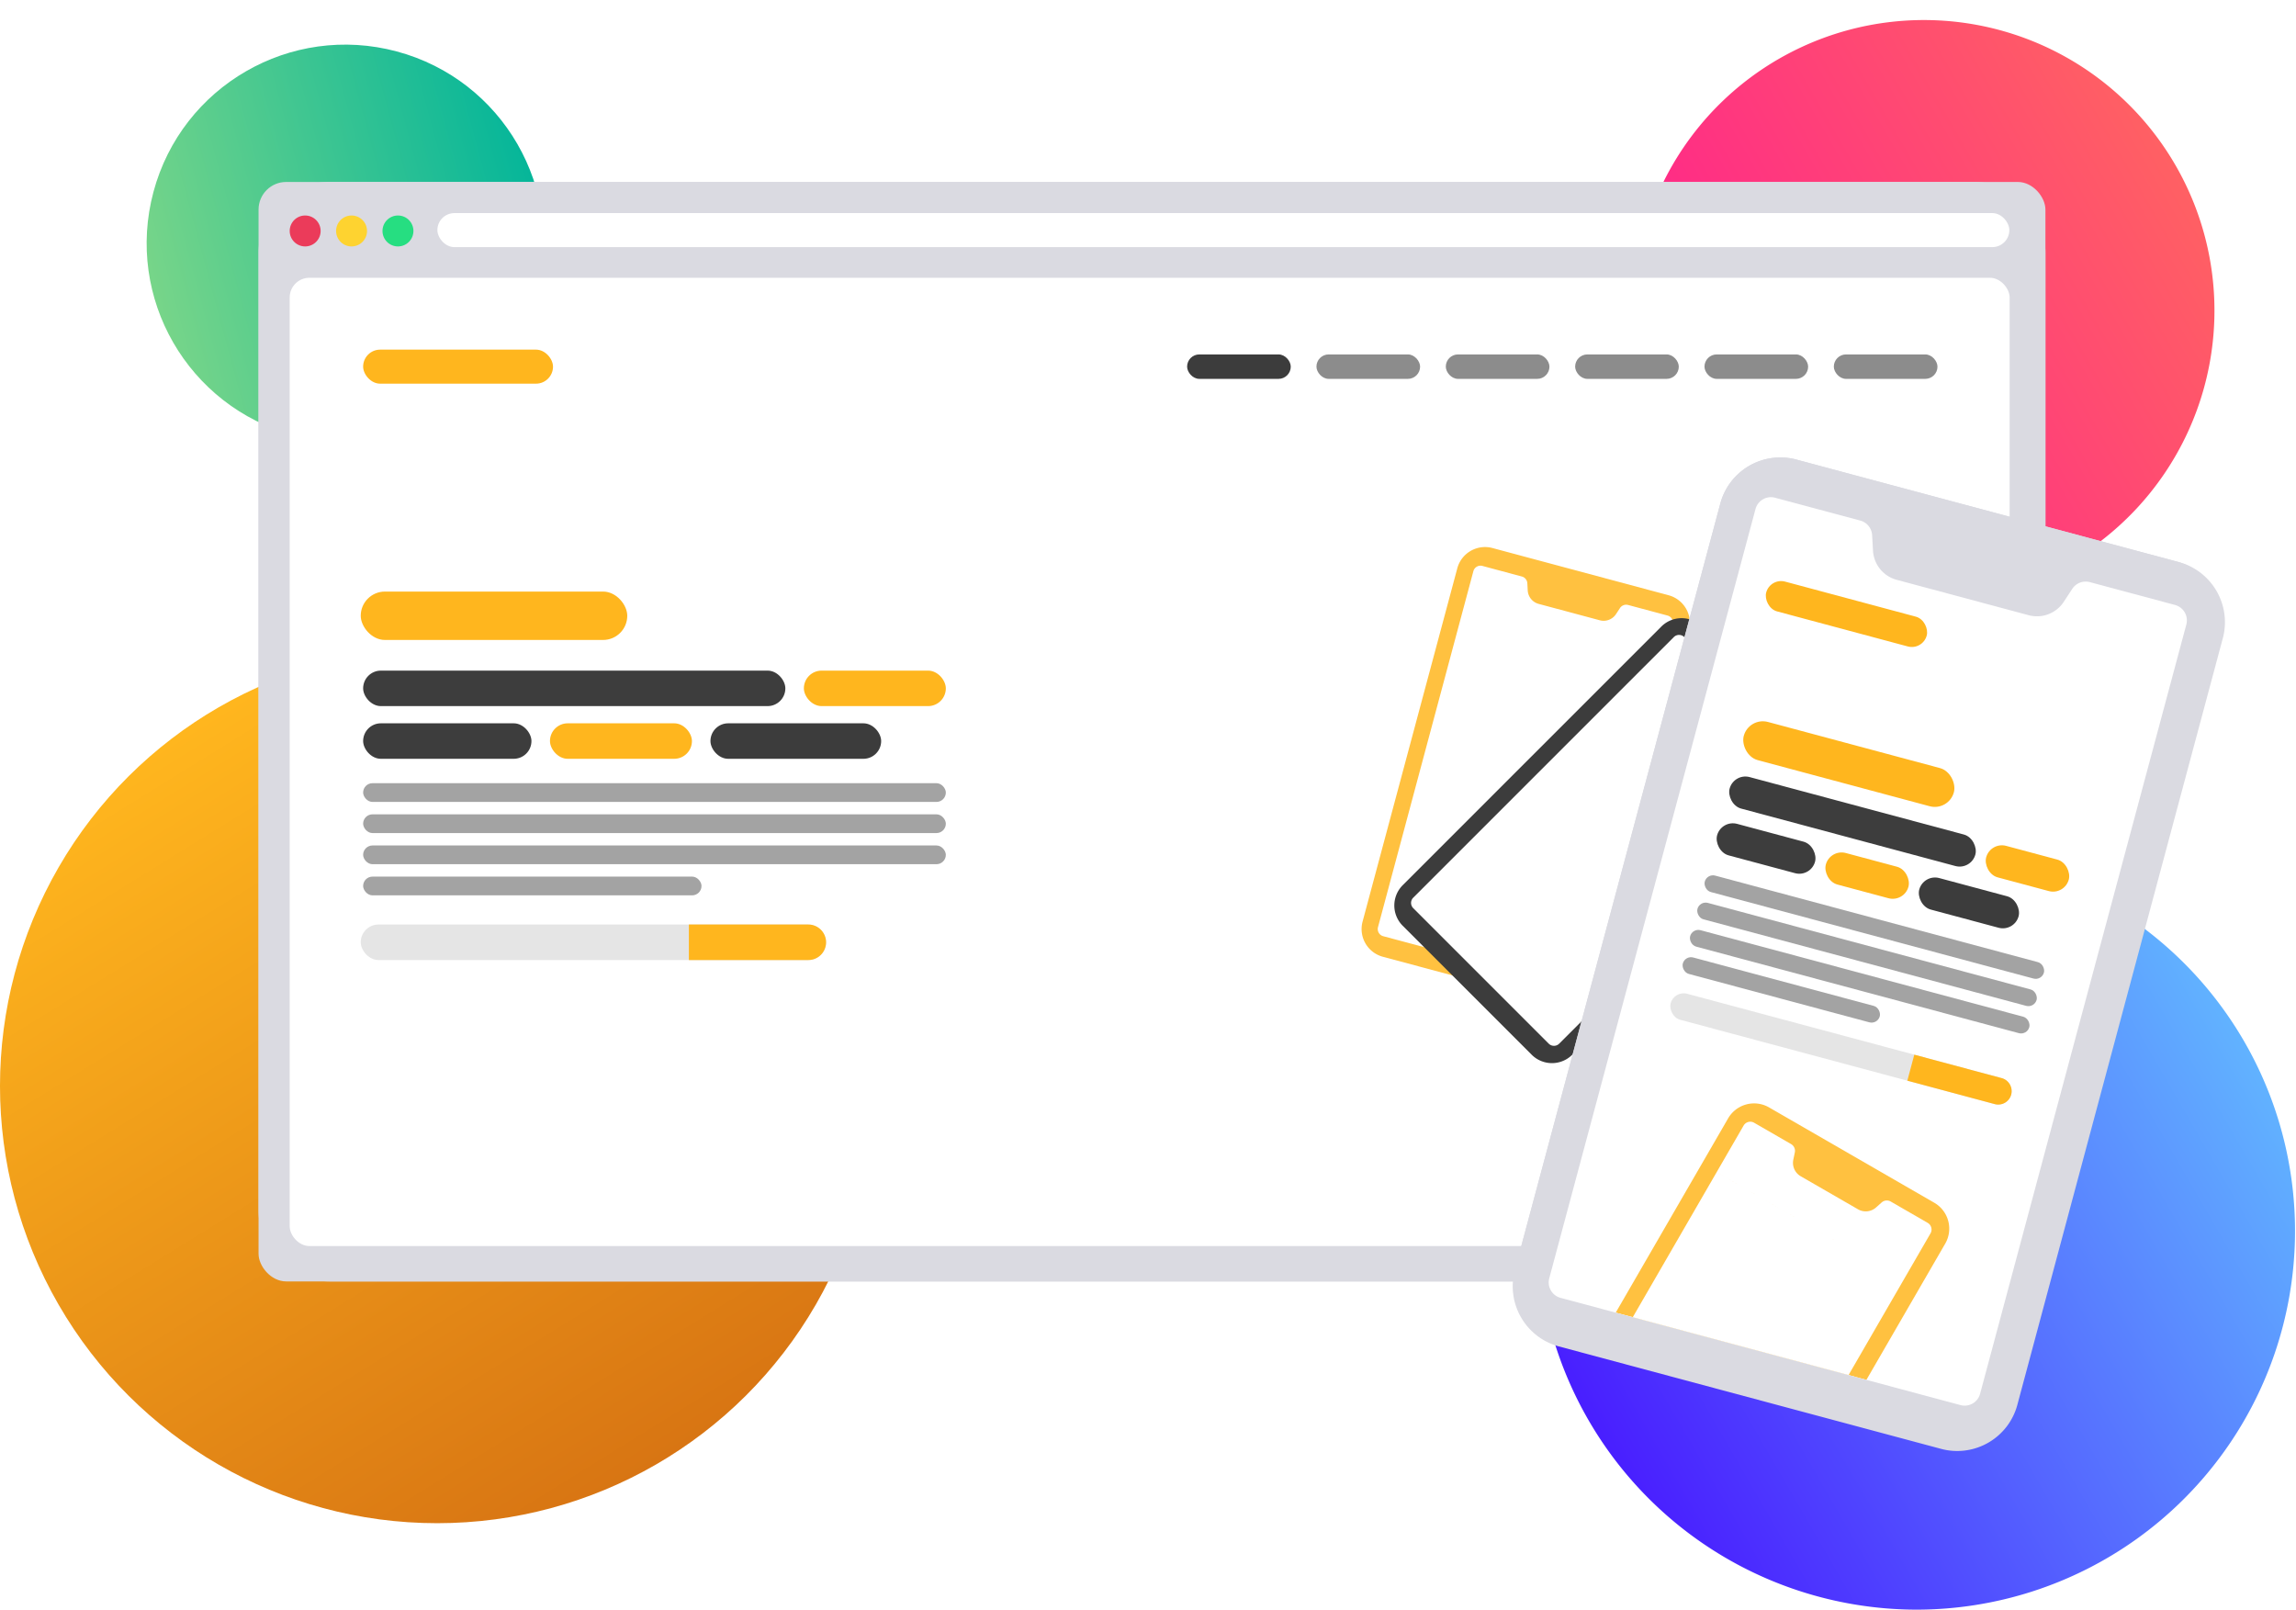 <svg xmlns="http://www.w3.org/2000/svg" xmlns:xlink="http://www.w3.org/1999/xlink" viewBox="0 0 581.727 407.815"><defs><style>.a{fill:none;}.b{fill:url(#c);}.c{fill:url(#d);}.d{fill:url(#e);}.e{fill:url(#f);}.f{fill:#dadae1;}.g{fill:#fff;}.h{opacity:0.85;}.i{fill:#ffb61e;}.j{fill:#eb3b5a;}.k{fill:#fed330;}.l{fill:#26de81;}.m,.o,.p{fill:#1b1b1b;}.m{opacity:0.5;}.n{fill:#3c3c3c;}.o{opacity:0.849;}.p{opacity:0.4;}.q{fill:#e5e5e5;}.r{clip-path:url(#k);}.s{filter:url(#i);}.t{filter:url(#g);}</style><filter id="a" x="376.72" y="252.158" width="155.181" height="119.837" filterUnits="userSpaceOnUse"><feOffset input="SourceAlpha"/><feGaussianBlur stdDeviation="5" result="b"/><feFlood flood-opacity="0.161"/><feComposite operator="in" in2="b"/><feComposite in="SourceGraphic"/></filter><linearGradient id="c" x1="0.072" y1="0.756" x2="0.96" y2="0.242" gradientUnits="objectBoundingBox"><stop offset="0" stop-color="#77d589"/><stop offset="1" stop-color="#02b59a"/></linearGradient><linearGradient id="d" x1="0.072" y1="0.756" x2="0.922" y2="0.23" gradientUnits="objectBoundingBox"><stop offset="0" stop-color="#ffb61e"/><stop offset="1" stop-color="#d87513"/></linearGradient><linearGradient id="e" x1="0.072" y1="0.756" x2="0.96" y2="0.242" gradientUnits="objectBoundingBox"><stop offset="0" stop-color="#491eff"/><stop offset="1" stop-color="#62b7ff"/></linearGradient><linearGradient id="f" x1="0.072" y1="0.756" x2="0.96" y2="0.242" gradientUnits="objectBoundingBox"><stop offset="0" stop-color="#ff1e8f"/><stop offset="1" stop-color="#ff6262"/></linearGradient><filter id="g" x="43.009" y="23.6" width="497.733" height="323.558" filterUnits="userSpaceOnUse"><feOffset input="SourceAlpha"/><feGaussianBlur stdDeviation="7.5" result="h"/><feFlood flood-opacity="0.161"/><feComposite operator="in" in2="h"/><feComposite in="SourceGraphic"/></filter><filter id="i" x="364.995" y="97.364" width="216.732" height="287.707" filterUnits="userSpaceOnUse"><feOffset input="SourceAlpha"/><feGaussianBlur stdDeviation="5" result="j"/><feFlood flood-opacity="0.161"/><feComposite operator="in" in2="j"/><feComposite in="SourceGraphic"/></filter><clipPath id="k"><rect class="a" width="112.773" height="62.789"/></clipPath></defs><g transform="translate(466.734 519.559)"><ellipse class="b" cx="50.331" cy="50.331" rx="50.331" ry="50.331" transform="translate(-414.818 -519.559) rotate(15.009)"/><ellipse class="c" cx="110.772" cy="110.772" rx="110.772" ry="110.772" transform="translate(-245.191 -355.188) rotate(90)"/><path class="d" d="M3.3,120.945a95.942,95.942,0,1,1,92.711,71.2A96.181,96.181,0,0,1,3.3,120.945Z" transform="translate(-77.191 -303.887)"/><path class="e" d="M8.621,108.214a73.609,73.609,0,1,1,65.108,39.117A73.327,73.327,0,0,1,8.621,108.214Z" transform="translate(-52.924 -514.593)"/><g transform="translate(-401.225 -473.458)"><g class="t" transform="matrix(1, 0, 0, 1, -65.51, -46.1)"><path class="f" d="M18,278.558a18,18,0,0,1-18-18V18A18,18,0,0,1,18,0H434.733a18,18,0,0,1,18,18V260.558a18,18,0,0,1-18,18Z" transform="translate(65.51 46.1)"/></g><g transform="translate(0 0)"><g transform="translate(0 0)"><rect class="f" width="452.733" height="278.558" rx="7"/><rect class="g" width="435.773" height="245.318" rx="5" transform="translate(7.889 24.275)"/><g class="h" transform="translate(277.858 90.864)"><path class="i" d="M7.146,0H53.6a7.273,7.273,0,0,1,7.146,7.393V99.806A7.273,7.273,0,0,1,53.6,107.2H7.146A7.273,7.273,0,0,1,0,99.806V7.393A7.273,7.273,0,0,1,7.146,0Z" transform="matrix(0.966, 0.259, -0.259, 0.966, 27.745, 0)"/><path class="g" d="M48.289,106.442,1.384,93.874A1.874,1.874,0,0,1,.063,91.587L4.413,75.35,54.927,88.885,4.414,75.35,20.849,14.012h0L24.233,1.383A1.874,1.874,0,0,1,26.52.063l10,2.681a1.886,1.886,0,0,1,1.381,1.7l.1,1.846a3.752,3.752,0,0,0,2.765,3.39L56.27,13.835a3.754,3.754,0,0,0,4.09-1.553l1.014-1.546a1.885,1.885,0,0,1,2.047-.785l10,2.681a1.873,1.873,0,0,1,1.321,2.287L71.363,27.547,54.927,88.885l-4.35,16.237a1.872,1.872,0,0,1-2.288,1.321Z" transform="translate(5.706 6.355)"/></g><g transform="translate(7.889 8.496)"><circle class="j" cx="3.919" cy="3.919" r="3.919" transform="translate(0 0)"/><circle class="k" cx="3.919" cy="3.919" r="3.919" transform="translate(11.756 0)"/><circle class="l" cx="3.919" cy="3.919" r="3.919" transform="translate(23.513 0)"/></g><rect class="g" width="398.279" height="8.621" rx="4.311" transform="translate(45.309 7.889)"/><rect class="i" width="48.109" height="8.621" rx="4.311" transform="translate(26.496 42.482)"/><rect class="m" width="26.261" height="6.194" rx="3.097" transform="translate(399.12 43.695)"/><rect class="m" width="26.261" height="6.194" rx="3.097" transform="translate(300.806 43.695)"/><rect class="m" width="26.261" height="6.194" rx="3.097" transform="translate(366.349 43.695)"/><rect class="m" width="26.261" height="6.194" rx="3.097" transform="translate(268.034 43.695)"/><rect class="m" width="26.261" height="6.194" rx="3.097" transform="translate(333.577 43.695)"/><rect class="n" width="26.261" height="6.194" rx="3.097" transform="translate(235.263 43.695)"/><g transform="translate(25.889 103.777)"><rect class="i" width="67.529" height="12.263" rx="6.131"/><rect class="o" width="106.976" height="8.994" rx="4.497" transform="translate(0.607 20.027)"/><rect class="o" width="42.647" height="8.994" rx="4.497" transform="translate(0.607 33.378)"/><rect class="p" width="147.637" height="4.746" rx="2.373" transform="translate(0.607 48.55)"/><rect class="p" width="147.637" height="4.746" rx="2.373" transform="translate(0.607 56.44)"/><rect class="p" width="147.637" height="4.746" rx="2.373" transform="translate(0.607 64.329)"/><rect class="p" width="85.735" height="4.746" rx="2.373" transform="translate(0.607 72.219)"/><rect class="i" width="35.971" height="8.994" rx="4.497" transform="translate(112.273 20.027)"/><rect class="i" width="35.971" height="8.994" rx="4.497" transform="translate(47.944 33.378)"/><rect class="n" width="43.254" height="8.994" rx="4.497" transform="translate(88.605 33.378)"/><g transform="translate(0 84.356)"><rect class="q" width="117.9" height="8.998" rx="4.499"/><path class="i" d="M0,0H30.258a4.5,4.5,0,0,1,4.5,4.5v0a4.5,4.5,0,0,1-4.5,4.5H0A0,0,0,0,1,0,9V0A0,0,0,0,1,0,0Z" transform="translate(83.143)"/></g></g><g transform="translate(284.753 107.507)"><path class="n" d="M7.146,0H53.6a7.273,7.273,0,0,1,7.146,7.393V99.806A7.273,7.273,0,0,1,53.6,107.2H7.146A7.273,7.273,0,0,1,0,99.806V7.393A7.273,7.273,0,0,1,7.146,0Z" transform="translate(75.801 0) rotate(45)"/><path class="g" d="M1.868,97.121A1.873,1.873,0,0,1,0,95.253V78.444H52.3V95.253a1.873,1.873,0,0,1-1.868,1.868ZM0,78.444v-63.5H52.3v63.5Zm0-63.5V1.868A1.873,1.873,0,0,1,1.868,0H12.225A1.885,1.885,0,0,1,14,1.289l.579,1.756A3.753,3.753,0,0,0,18.127,5.6H34.169a3.753,3.753,0,0,0,3.548-2.559L38.3,1.289A1.885,1.885,0,0,1,40.07,0H50.428A1.873,1.873,0,0,1,52.3,1.868V14.942Z" transform="translate(75.152 6.478) rotate(45)"/></g></g></g><g transform="translate(0 -10)"><g class="s" transform="matrix(1, 0, 0, 1, -65.51, -36.1)"><path class="f" d="M15.441,231.629A15.715,15.715,0,0,1,0,215.654V15.974A15.715,15.715,0,0,1,15.441,0H115.813a15.715,15.715,0,0,1,15.441,15.974v199.68a15.715,15.715,0,0,1-15.441,15.974Z" transform="matrix(0.97, 0.26, -0.26, 0.97, 439.95, 112.36)"/></g><g transform="matrix(0.966, 0.259, -0.259, 0.966, 374.436, 76.264)"><path class="f" d="M121.373,0H221.743a15.715,15.715,0,0,1,15.442,15.974v199.68a15.715,15.715,0,0,1-15.442,15.974H121.373a15.715,15.715,0,0,1-15.442-15.974V15.974A15.715,15.715,0,0,1,121.373,0Z" transform="translate(-105.931 0)"/><path class="g" d="M4.035,209.853A4.047,4.047,0,0,1,0,205.817V169.5H113v36.32a4.048,4.048,0,0,1-4.035,4.036ZM0,169.5V32.285H113V169.5ZM0,32.285V4.036A4.048,4.048,0,0,1,4.036,0h22.38A4.074,4.074,0,0,1,30.25,2.785L31.5,6.578a8.109,8.109,0,0,0,7.667,5.529H73.83A8.109,8.109,0,0,0,81.5,6.578l1.251-3.794A4.074,4.074,0,0,1,86.582,0h22.38A4.048,4.048,0,0,1,113,4.036V32.285Z" transform="translate(8.971 10.731)"/><g transform="translate(17.066 30.598)"><rect class="i" width="42.101" height="7.817" rx="3.909"/></g><g transform="translate(20.634 66.065)"><rect class="i" width="55.114" height="10.011" rx="5.006" transform="translate(0.347)"/><rect class="p" width="88.958" height="4.307" rx="2.153" transform="translate(0.366 41.056)"/><rect class="p" width="88.958" height="4.307" rx="2.153" transform="translate(0.366 48.216)"/><rect class="p" width="88.958" height="4.307" rx="2.153" transform="translate(0.366 55.376)"/><rect class="p" width="51.66" height="4.307" rx="2.153" transform="translate(0.366 62.536)"/><g transform="translate(0.347 14.69)"><rect class="o" width="64.458" height="8.265" rx="4.132"/><rect class="o" width="25.697" height="8.265" rx="4.132" transform="translate(0 12.269)"/><rect class="i" width="21.674" height="8.265" rx="4.132" transform="translate(67.284)"/><rect class="i" width="21.674" height="8.265" rx="4.132" transform="translate(28.523 12.269)"/><rect class="n" width="26.062" height="8.265" rx="4.132" transform="translate(53.023 12.269)"/></g><g transform="translate(0 71.81)"><rect class="q" width="89.324" height="6.817" rx="3.409"/><path class="i" d="M0,0H22.925a3.409,3.409,0,0,1,3.409,3.409v0a3.409,3.409,0,0,1-3.409,3.409H0a0,0,0,0,1,0,0V0A0,0,0,0,1,0,0Z" transform="translate(62.991)"/></g></g><g class="r" transform="translate(9.179 157.795)"><g class="h" transform="translate(6.039 0.503)"><path class="i" d="M7.533.03,56.084,0a7.582,7.582,0,0,1,7.465,7.706l-.059,96.383a7.6,7.6,0,0,1-7.474,7.715l-48.551.03A7.582,7.582,0,0,1,0,104.128L.059,7.745A7.6,7.6,0,0,1,7.533.03Z" transform="matrix(0.966, 0.259, -0.259, 0.966, 28.945, 0)"/><path class="g" d="M50.479,111,1.447,97.891A1.954,1.954,0,0,1,.065,95.507l4.55-16.932h0L21.795,14.612,63.461,25.749,21.795,14.611,25.332,1.444A1.96,1.96,0,0,1,27.723.065l10.459,2.8a1.97,1.97,0,0,1,1.443,1.777l.109,1.924A3.92,3.92,0,0,0,42.625,10.1l16.2,4.329A3.926,3.926,0,0,0,63.1,12.808l1.06-1.612a1.975,1.975,0,0,1,2.141-.819l10.456,2.8a1.95,1.95,0,0,1,1.381,2.384L74.6,28.726h0L57.418,92.69l-4.547,16.93A1.958,1.958,0,0,1,50.479,111Z" transform="translate(5.959 6.676)"/></g></g></g></g></g></g></svg>